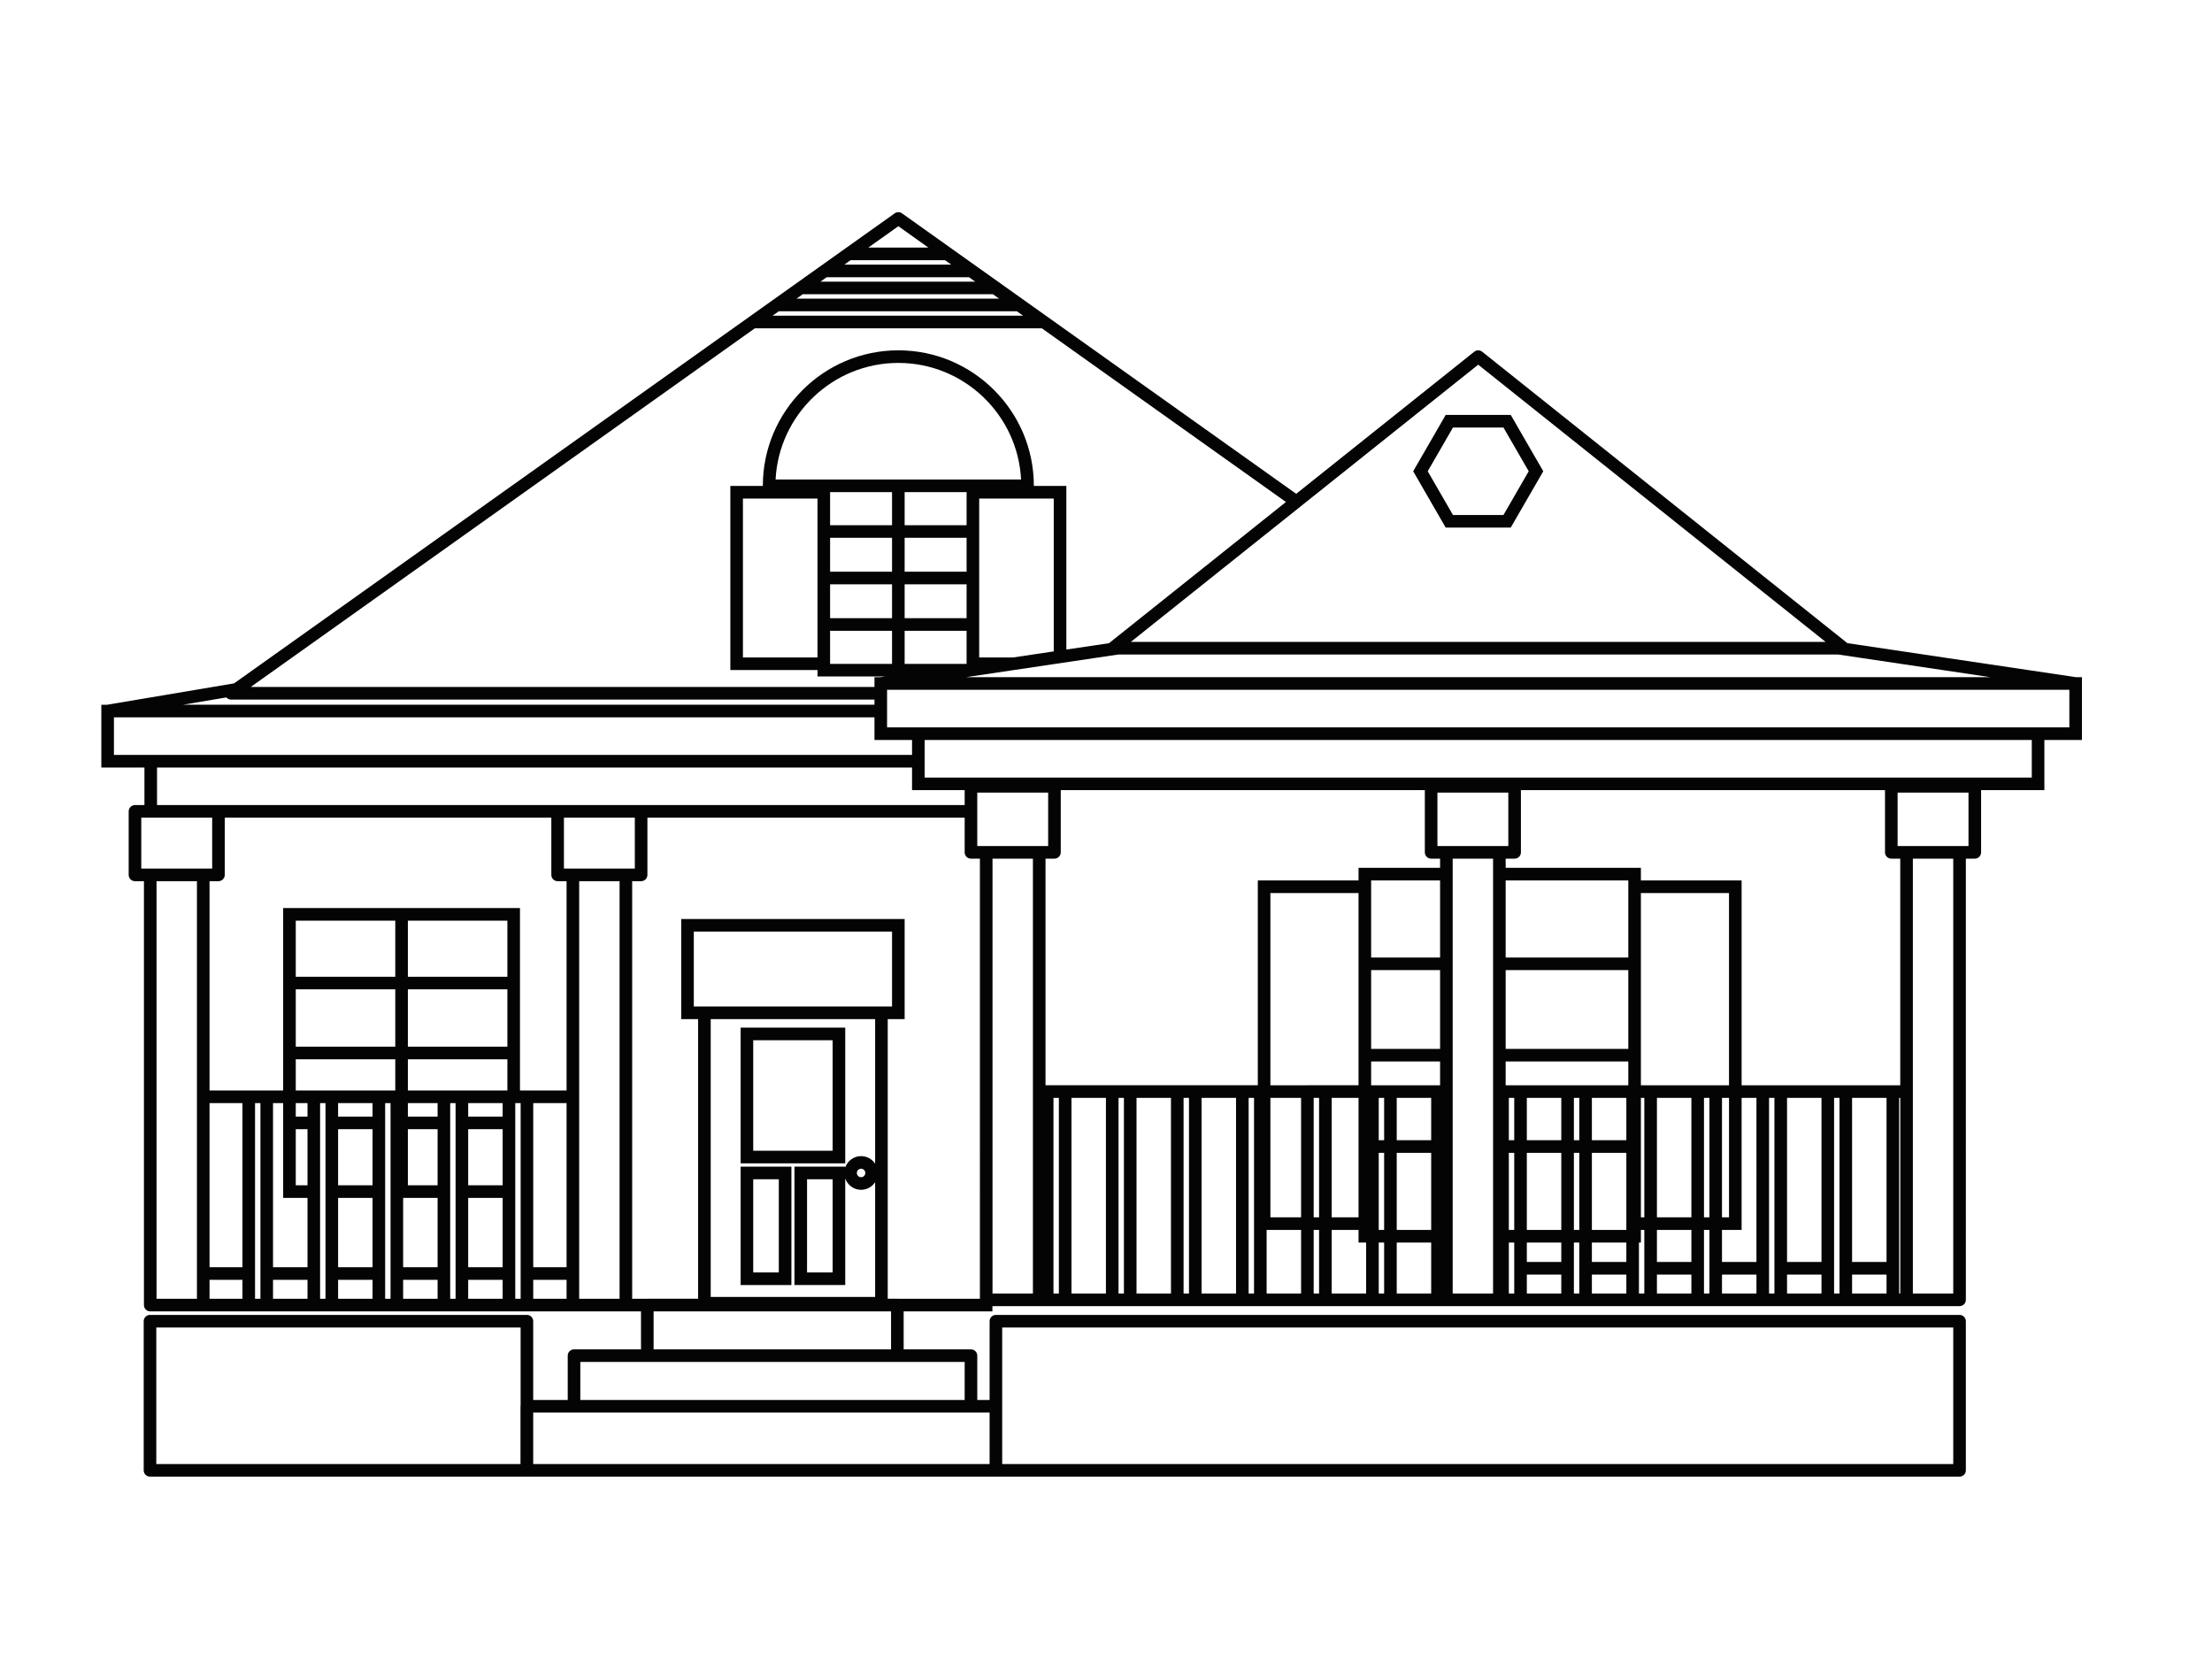 <?xml version="1.0" encoding="utf-8"?>
<!-- Generator: Adobe Illustrator 17.0.0, SVG Export Plug-In . SVG Version: 6.00 Build 0)  -->
<!DOCTYPE svg PUBLIC "-//W3C//DTD SVG 1.1//EN" "http://www.w3.org/Graphics/SVG/1.1/DTD/svg11.dtd">
<svg version="1.1" id="Layer_1" xmlns="http://www.w3.org/2000/svg" xmlns:xlink="http://www.w3.org/1999/xlink" x="0px" y="0px"
	 width="800px" height="600px" viewBox="0 0 800 600" enable-background="new 0 0 800 600" xml:space="preserve">
<g>
	<path fill="#040404" d="M750.86,244.915l-82.729-12.31L536.038,127.196c-0.835-0.663-2.013-0.663-2.843,0l-64.406,51.395
		L326.223,77.158c-0.792-0.565-1.851-0.565-2.643,0L84.653,247.151l-45.918,7.729h-2.085v22.702h15.587v13.585h-3.422
		c-1.259,0-2.278,1.019-2.278,2.278v22.969c0,1.259,1.019,2.278,2.278,2.278h3.244v153.307c0,1.259,1.019,2.278,2.278,2.278h177.491
		v13.74h-24.224c-1.259,0-2.278,1.019-2.278,2.278v16.023h-12.486v-28.486c0-1.259-1.019-2.278-2.278-2.278H54.249
		c-1.259,0-2.278,1.019-2.278,2.278v53.936c0,1.259,1.019,2.278,2.278,2.278h654.449c1.259,0,2.278-1.019,2.278-2.278v-53.936
		c0-1.259-1.019-2.278-2.278-2.278H360.182c-1.259,0-2.278,1.019-2.278,2.278v28.486h-4.463v-16.023
		c0-1.259-1.019-2.278-2.278-2.278h-24.344v-13.74h32.095v-1.896h349.784c1.259,0,2.278-1.019,2.278-2.278V310.544h3.235
		c1.259,0,2.278-1.019,2.278-2.278v-22.504h22.889v-18.145h13.589v-22.702H750.86z M188.285,508.379
		c-0.009,0.073-0.044,0.142-0.044,0.218v20.893H56.527v-49.38h131.758V508.379z M362.46,508.597V480.11H706.42v49.38H362.46V508.597
		z M719.904,244.915H349.325l55.151-8.207h260.28L719.904,244.915z M300.215,223.581v-12.263h22.404v12.263H300.215z
		 M322.618,228.138v11.961h-22.404v-11.961H322.618z M300.215,206.762v-12.263h22.404v12.263H300.215z M300.215,189.942v-11.958
		h22.404v11.958H300.215z M295.658,173.427h-15.156c1.193-23.456,20.651-42.171,44.394-42.171c23.743,0,43.201,18.715,44.394,42.171
		H354.14H295.658z M295.658,180.309v9.633v4.556v12.263v4.556v12.263v4.556v9.638h-26.965v-57.467H295.658z M381.104,180.309v55.282
		l-14.693,2.185H354.14v-9.638v-4.556v-12.263v-4.556v-12.263v-4.556v-9.633H381.104z M327.175,206.762v-12.263h22.408v12.263
		H327.175z M349.583,211.318v12.263h-22.408v-12.263H349.583z M327.175,189.942v-11.958h22.408v11.958H327.175z M327.175,228.138
		h22.408v11.961h-22.408V228.138z M534.616,131.893l125.641,100.259H408.979L534.616,131.893z M324.901,81.812l10.862,7.729h-21.727
		L324.901,81.812z M307.632,94.097h34.153l2.249,1.602h-38.654L307.632,94.097z M298.978,100.256h51.466l2.254,1.602h-55.972
		L298.978,100.256z M290.323,106.414h68.773l2.254,1.602h-73.278L290.323,106.414z M281.664,112.572h86.091l2.254,1.602h-90.596
		L281.664,112.572z M273.01,118.731h103.778l88.294,62.82l-64.003,51.073l-15.418,2.292v-59.162h-11.756v-0.047
		c0-27.02-21.986-49.006-49.008-49.006c-27.022,0-49.008,21.986-49.008,49.006v0.047h-11.751v66.58h31.521v2.323h24.464l-1.753,0.26
		h-2.105v3.537H90.678L273.01,118.731z M81.863,252.232c0.423,0.472,1.019,0.776,1.682,0.776h232.719v1.871H66.147L81.863,252.232z
		 M41.207,273.025v-13.589h275.057v8.181h13.589v5.408H52.238H41.207z M348.885,285.762v5.404H231.869h-30.195H79.016H56.794
		v-13.585h273.059v8.181H348.885z M71.224,469.72H58.427h-1.811V318.692h14.608V469.72z M51.094,314.135v-18.412h1.143h24.5v18.412
		H51.094z M87.683,469.72H75.781v-6.855h11.903V469.72z M87.683,458.309H75.781v-59.356h11.903V458.309z M94.189,469.72H92.24
		v-70.767h1.949V469.72z M111.213,469.72H98.745v-6.855h12.468V469.72z M111.213,458.309H98.745v-59.356h3.666v4.881v4.556v24.842
		h8.801V458.309z M111.213,428.677h-4.245v-20.286h4.245V428.677z M111.213,403.835h-4.245v-4.881h4.245V403.835z M117.718,469.72
		h-1.949v-70.767h1.949V469.72z M134.738,469.72h-12.463v-6.855h12.463V469.72z M134.738,458.309h-12.463v-25.076h12.463V458.309z
		 M134.738,428.677h-12.463v-20.286h12.463V428.677z M134.738,403.835h-12.463v-4.881h12.463V403.835z M141.244,469.72h-1.949
		v-70.767h1.949V469.72z M142.957,394.397h-35.989v-11.295h35.989V394.397z M142.957,378.546h-35.989v-20.738h35.989V378.546z
		 M142.957,353.252h-35.989v-20.284h35.989V353.252z M158.263,469.72H145.8v-6.855h12.463V469.72z M158.263,458.309H145.8v-25.076
		h12.463V458.309z M158.263,428.677h-10.75v-20.286h10.75V428.677z M158.263,403.835h-10.75v-4.881h10.75V403.835z M164.768,469.72
		h-1.949v-70.767h1.949V469.72z M181.793,469.72h-12.468v-6.855h12.468V469.72z M181.793,458.309h-12.468v-25.076h12.468V458.309z
		 M181.793,428.677h-12.468v-20.286h12.468V428.677z M181.793,403.835h-12.468v-4.881h12.468V403.835z M183.501,394.397h-35.989
		v-11.295h35.989V394.397z M183.501,378.546h-35.989v-20.738h35.989V378.546z M183.501,353.252h-35.989v-20.284h35.989V353.252z
		 M188.298,469.72h-1.949v-70.767h1.949V469.72z M204.909,469.72h-12.054v-6.855h12.054V469.72z M204.909,458.309h-12.054v-59.356
		h12.054V458.309z M204.909,394.397h-16.851v-11.295v-4.556v-20.738v-4.556v-24.84h-85.646v24.84v4.556v20.738v4.556v11.295H75.781
		v-75.706h3.235c1.259,0,2.278-1.019,2.278-2.278v-20.691h118.102v20.691c0,1.259,1.019,2.278,2.278,2.278h3.235V394.397z
		 M224.077,469.72h-14.612V318.692h14.612V469.72z M203.952,314.135v-18.412h25.639v18.412H203.952z M357.904,510.875v18.615
		H192.841v-18.615H357.904z M348.885,492.574v13.745H209.883v-13.745H348.885z M257.04,368.572h59.465v52.305
		c-1.09-1.651-2.959-2.75-5.086-2.75c-2.661,0-4.899,1.722-5.727,4.103v-0.294h-18.368v42.819h18.368v-38.551
		c0.827,2.38,3.066,4.107,5.727,4.107c2.127,0,3.996-1.099,5.086-2.759v41.497H257.04V368.572z M250.926,364.015v-27.089h71.692
		v27.089H250.926z M312.954,424.214c0,0.85-0.69,1.539-1.535,1.539c-0.843,0-1.531-0.69-1.531-1.539
		c0-0.845,0.687-1.531,1.531-1.531C312.264,422.684,312.954,423.369,312.954,424.214z M301.136,426.493v33.706h-9.255v-33.706
		H301.136z M322.263,474.277v13.74h-85.877v-13.74H322.263z M354.398,469.72H324.63c-0.031,0-0.058-0.018-0.089-0.018h-3.479
		V368.572h6.114V332.37H246.37v36.202h6.114v101.131h-18.377c-0.031,0-0.058,0.018-0.089,0.018h-5.384V318.692h3.235
		c1.259,0,2.278-1.019,2.278-2.278v-20.691h114.738v12.543c0,1.259,1.019,2.278,2.278,2.278h3.235V469.72z M373.567,467.825h-14.612
		v-157.28h14.612V467.825z M353.441,305.988v-19.333h25.639v19.333H353.441z M382.955,467.825h-1.949v-70.767h1.949V467.825z
		 M399.975,467.825h-12.463v-70.767h12.463V467.825z M406.48,467.825h-1.949v-70.767h1.949V467.825z M423.5,467.825h-12.463v-70.767
		H423.5V467.825z M430.01,467.825h-1.953v-70.767h1.953V467.825z M447.03,467.825h-12.463v-70.767h12.463V467.825z M453.535,467.825
		h-1.949v-70.767h1.949V467.825z M470.555,467.825h-12.463v-23.013h12.463V467.825z M470.555,440.255h-11.097v-43.197h11.097
		V440.255z M477.06,467.825h-1.949v-23.013h1.949V467.825z M477.06,440.255h-1.949v-43.197h1.949V440.255z M472.833,392.502h-13.376
		v-69.523h31.877v23.318v4.556v28.486v4.556v8.605h-11.996H472.833z M491.335,397.058v15.316v4.556v23.325h-9.718v-43.197H491.335z
		 M494.08,467.825h-12.463v-23.013h9.718v4.565h2.745V467.825z M500.59,467.825h-1.953v-18.448h1.953V467.825z M500.59,444.82
		h-1.953v-27.89h1.953V444.82z M500.59,412.374h-1.953v-15.316h1.953V412.374z M517.609,467.825h-12.463v-18.448h12.463V467.825z
		 M517.609,444.82h-12.463v-27.89h12.463V444.82z M517.609,412.374h-12.463v-15.316h12.463V412.374z M520.822,392.502h-0.934h-17.02
		h-6.51h-0.467v-8.605h24.931V392.502z M520.822,379.34h-24.931v-28.486h24.931V379.34z M520.822,346.297h-24.931v-27.881h24.931
		V346.297z M520.822,313.859h-29.487v4.563h-36.433v74.079h-5.593h-17.02h-6.51h-17.02h-6.505h-17.02h-6.505h-0.605v-81.957h3.235
		c1.259,0,2.278-1.019,2.278-2.278v-22.504h131.673v22.504c0,1.259,1.019,2.278,2.278,2.278h3.235V313.859z M539.987,467.825
		h-14.608v-157.28h14.608V467.825z M519.865,305.988v-19.333h25.639v19.333H519.865z M588.189,416.93v27.89h-12.463v-27.89H588.189z
		 M575.726,412.374v-15.316h12.463v15.316H575.726z M588.189,449.377v7.035h-12.463v-7.035H588.189z M588.897,379.34h-44.354
		v-28.486h44.354V379.34z M588.897,346.297h-44.354v-27.881h44.354V346.297z M547.644,467.825h-1.953v-18.448h1.953V467.825z
		 M547.644,444.82h-1.953v-27.89h1.953V444.82z M547.644,412.374h-1.953v-15.316h1.953V412.374z M564.66,412.374h-12.459v-15.316
		h12.459V412.374z M564.66,416.93v27.89h-12.459v-27.89H564.66z M564.66,449.377v7.035h-12.459v-7.035H564.66z M552.201,467.825
		v-6.857h12.459v6.857H552.201z M571.17,467.825h-1.954v-18.448h1.954V467.825z M571.17,444.82h-1.954v-27.89h1.954V444.82z
		 M571.17,412.374h-1.954v-15.316h1.954V412.374z M573.448,392.502h-6.51h-17.015h-5.38v-8.605h44.354v8.605H573.448z
		 M575.726,467.825v-6.857h12.463v6.857H575.726z M594.694,467.825h-1.949v-18.448h0.707v-4.565h1.241V467.825z M594.694,440.255
		h-1.241V416.93v-4.556v-15.316h1.241V440.255z M611.714,440.255h-12.463v-43.197h12.463V440.255z M611.714,444.812v11.6h-12.463
		v-11.6H611.714z M599.251,467.825v-6.857h12.463v6.857H599.251z M618.224,467.825h-1.954v-23.013h1.954V467.825z M618.224,440.255
		h-1.954v-43.197h1.954V440.255z M620.502,392.502h-6.51h-17.02h-3.52v-8.605v-4.556v-28.486v-4.556v-23.318h31.868v69.523H620.502z
		 M635.244,456.412h-12.463v-11.6h7.097v-47.753h5.366V456.412z M622.781,440.255v-43.197h2.541v43.197H622.781z M622.781,467.825
		v-6.857h12.463v6.857H622.781z M641.749,467.825H639.8v-70.767h1.949V467.825z M658.769,456.412h-12.463v-59.354h12.463V456.412z
		 M646.306,467.825v-6.857h12.463v6.857H646.306z M665.274,467.825h-1.949v-70.767h1.949V467.825z M682.294,456.412h-12.463v-59.354
		h12.463V456.412z M669.831,467.825v-6.857h12.463v6.857H669.831z M687.255,467.825h-0.405v-70.767h0.405V467.825z M687.255,392.502
		h-2.683h-17.02h-6.505h-17.02h-6.505h-7.644v-74.079h-36.425v-4.563h-48.91v-3.315h3.239c1.259,0,2.278-1.019,2.278-2.278v-22.504
		h131.678v22.504c0,1.259,1.019,2.278,2.278,2.278h3.239V392.502z M706.42,467.825h-14.608v-157.28h14.608V467.825z
		 M711.933,305.988h-25.639v-19.333h25.639V305.988z M734.822,281.206H334.41v-13.589h400.412V281.206z M748.411,263.061h-9.033
		H329.854h-9.033v-13.589h427.59V263.061z"/>
	<path fill="#040404" d="M522.856,190.81h23.523l11.767-20.375l-11.767-20.37h-23.523l-11.76,20.37L522.856,190.81z
		 M525.485,154.621h18.263l9.133,15.814l-9.133,15.818h-18.263l-9.131-15.818L525.485,154.621z"/>
	<path fill="#040404" d="M267.857,464.755h18.364v-42.819h-18.364V464.755z M272.414,426.493h9.251v33.706h-9.251V426.493z"/>
	<path fill="#040404" d="M305.692,371.66h-37.835v49.079h37.835V371.66z M301.136,416.183h-28.722v-39.966h28.722V416.183z"/>
</g>
</svg>
